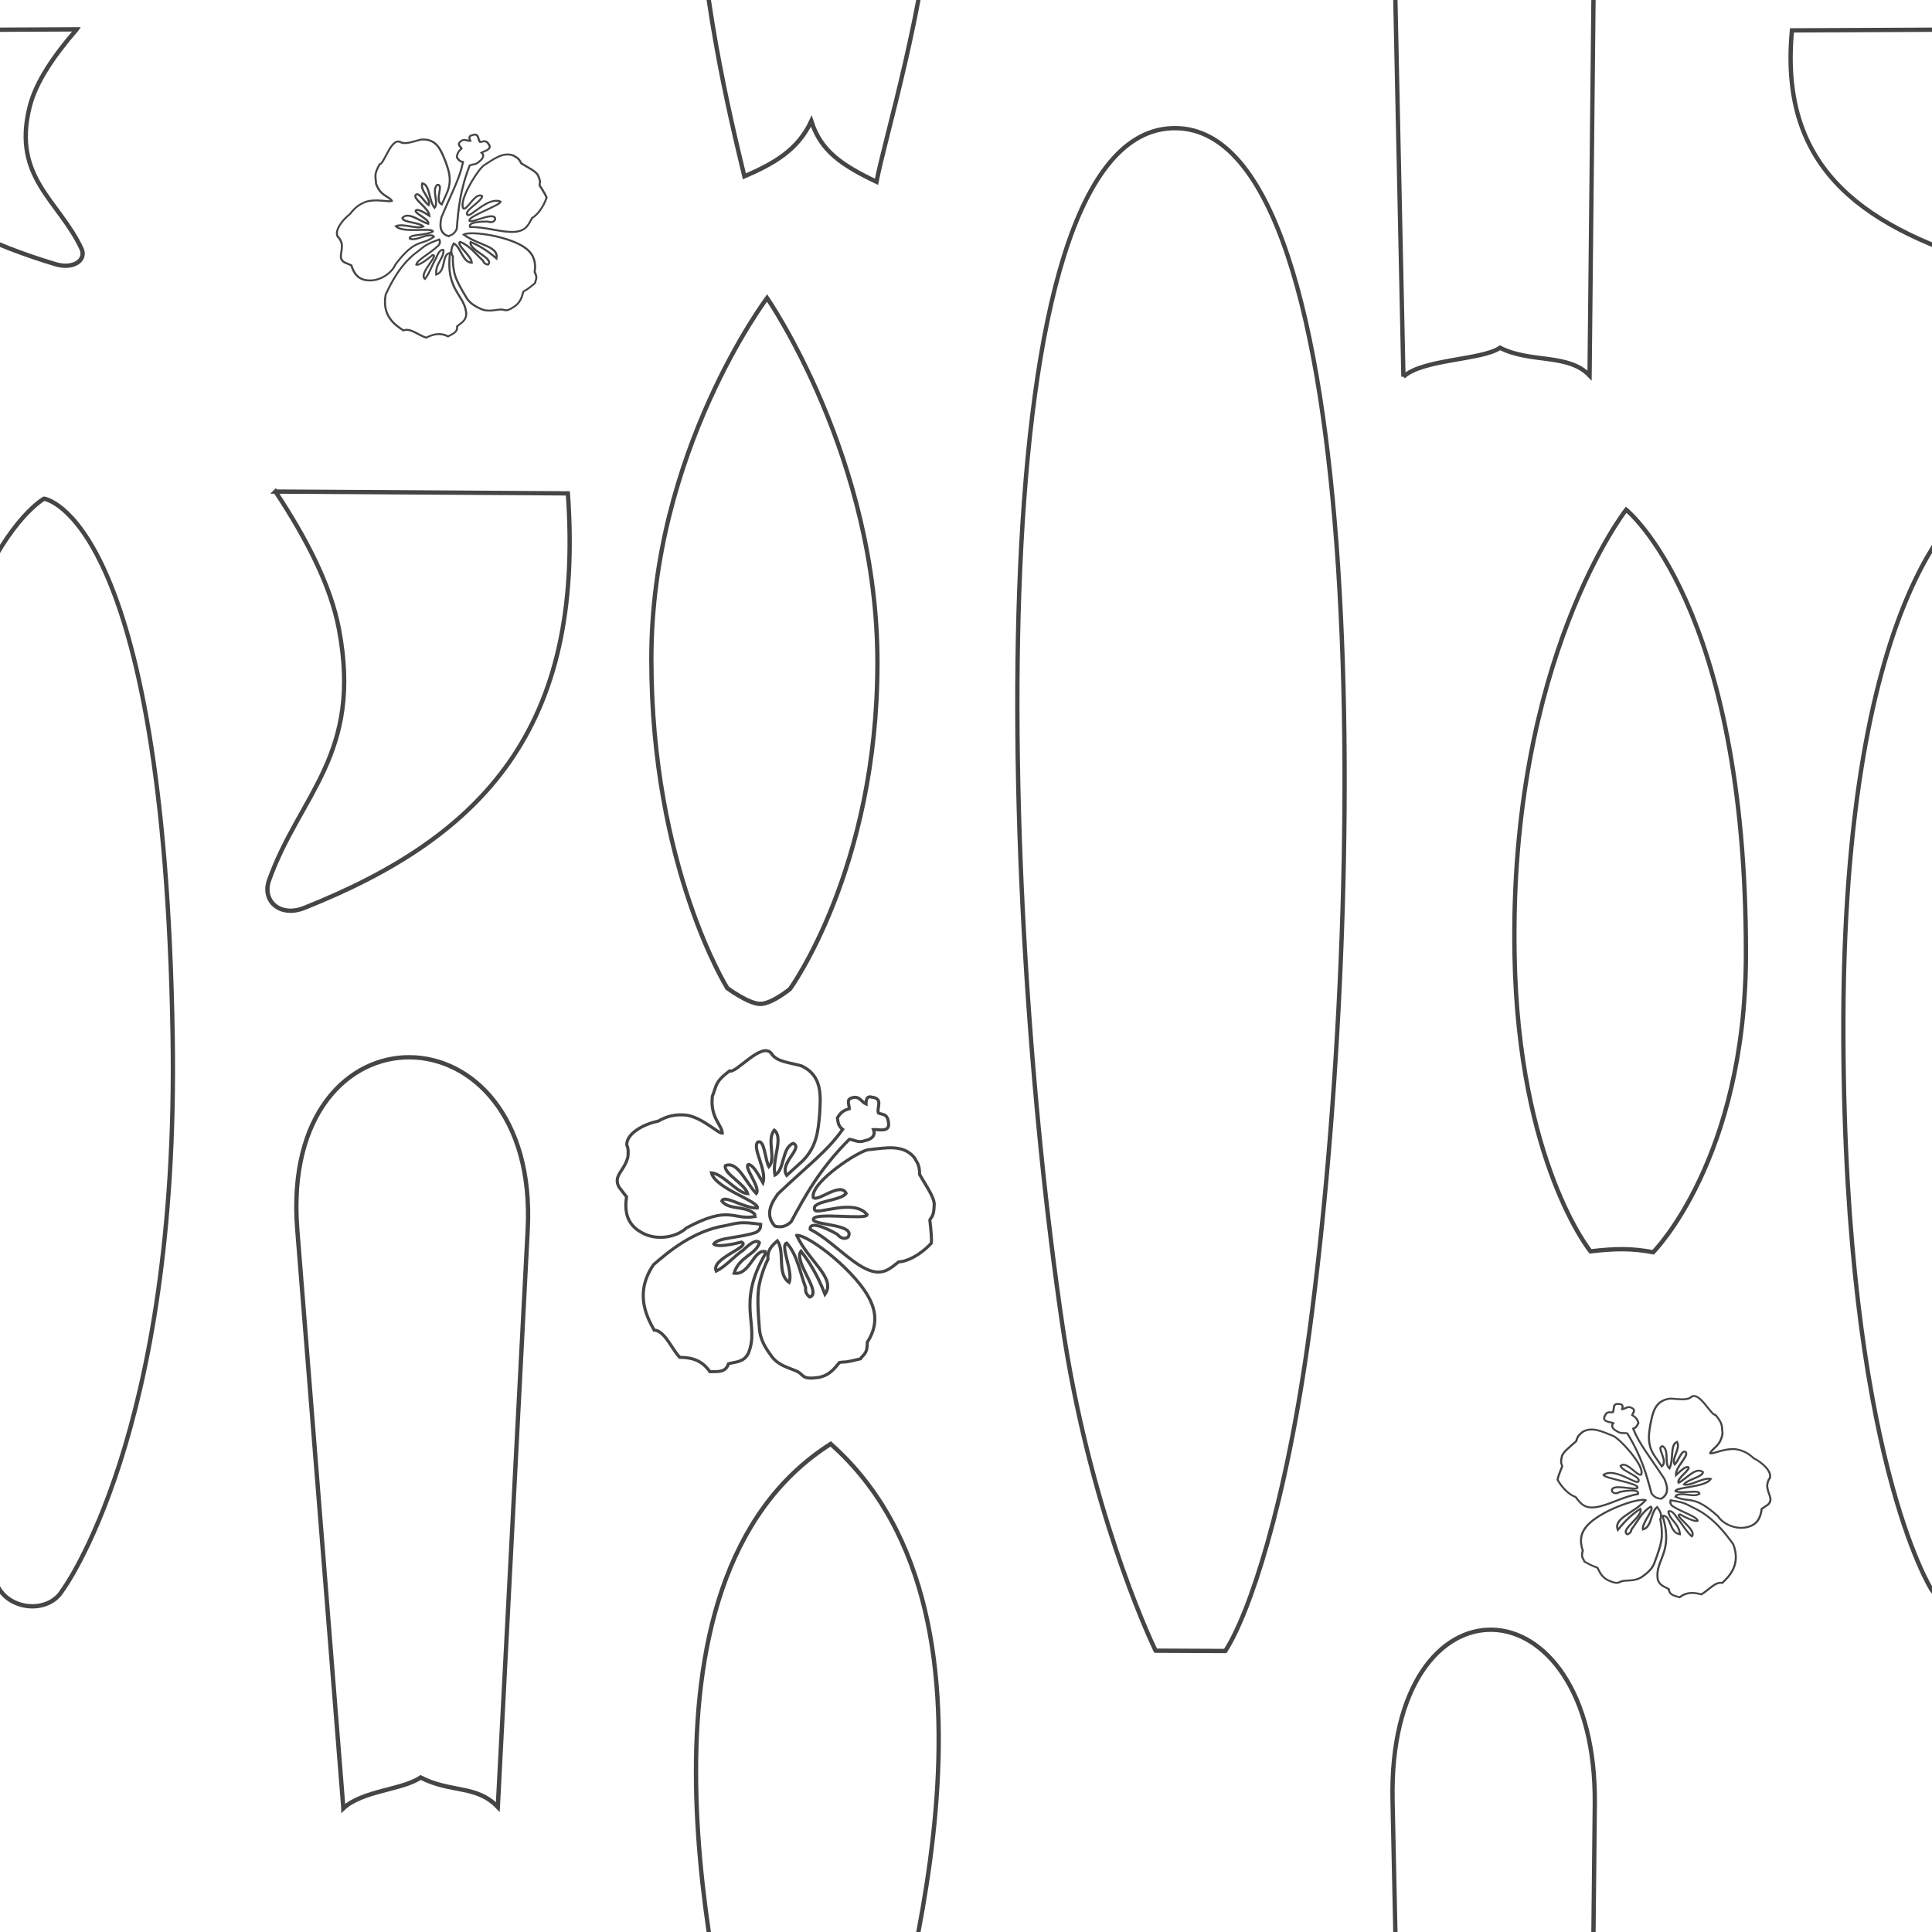 <?xml version="1.0" encoding="UTF-8" standalone="no"?>
<!-- Created with Inkscape (http://www.inkscape.org/) -->

<svg
   width="264.583mm"
   height="264.583mm"
   viewBox="0 0 264.583 264.583"
   version="1.1"
   id="svg8761"
   xml:space="preserve"
   sodipodi:docname="tile-dark.svg"
   inkscape:version="1.3.2 (091e20e, 2023-11-25, custom)"
   xmlns:inkscape="http://www.inkscape.org/namespaces/inkscape"
   xmlns:sodipodi="http://sodipodi.sourceforge.net/DTD/sodipodi-0.dtd"
   xmlns:xlink="http://www.w3.org/1999/xlink"
   xmlns="http://www.w3.org/2000/svg"
   xmlns:svg="http://www.w3.org/2000/svg"
   xmlns:rdf="http://www.w3.org/1999/02/22-rdf-syntax-ns#"
   xmlns:cc="http://creativecommons.org/ns#"
   xmlns:dc="http://purl.org/dc/elements/1.1/"><sodipodi:namedview
     id="namedview1"
     pagecolor="#ffffff"
     bordercolor="#666666"
     borderopacity="1.0"
     inkscape:showpageshadow="2"
     inkscape:pageopacity="0.0"
     inkscape:pagecheckerboard="0"
     inkscape:deskcolor="#d1d1d1"
     inkscape:document-units="mm"
     inkscape:zoom="0.35299995"
     inkscape:cx="345.60912"
     inkscape:cy="443.34284"
     inkscape:window-width="1920"
     inkscape:window-height="991"
     inkscape:window-x="-9"
     inkscape:window-y="-9"
     inkscape:window-maximized="1"
     inkscape:current-layer="svg8761" /><defs
     id="defs8756"><clipPath
       clipPathUnits="userSpaceOnUse"
       id="clipPath71"><rect
         style="fill:none;fill-rule:evenodd;stroke:none;stroke-width:1;stroke-dasharray:none;stroke-opacity:1"
         id="rect71"
         width="264.583"
         height="264.583"
         x="-367.109"
         y="-127.331" /></clipPath></defs><g
     id="g71"
     transform="translate(367.109,127.331)"><rect
       style="fill:none;fill-rule:evenodd;stroke:none;stroke-width:1;stroke-dasharray:none;stroke-opacity:1"
       id="rect48"
       width="264.583"
       height="264.583"
       x="-367.109"
       y="-127.331" /><g
       id="g53"
       clip-path="url(#clipPath71)"><path
         style="fill:none;stroke:#454545;stroke-width:0.592;stroke-linecap:butt;stroke-linejoin:miter;stroke-dasharray:none;stroke-opacity:1"
         d="m -320.086,120.311 -6.311,-79.244 c -2.531,-31.776 33.17,-31.179 31.556,0 l -4.094,79.069 c -2.938,-3.065 -6.35,-1.896 -10.576,-4.043 -2.469,1.703 -7.965,1.781 -10.575,4.219 z"
         id="path1" /><path
         style="fill:none;stroke:#454545;stroke-width:0.592;stroke-linecap:butt;stroke-linejoin:miter;stroke-dasharray:none;stroke-opacity:1"
         d="m -253.348,70.41 c -29.603,18.828 -15.609,75.197 -11.82,90.994 3.955,-1.721 7.299,-3.546 9.167,-7.562 1.297,4.083 4.128,6.007 8.925,8.306 2.486,-12.814 21.183,-67.428 -6.272,-91.737 z"
         id="path2" /><path
         style="fill:none;stroke:#454545;stroke-width:0.592;stroke-linecap:butt;stroke-linejoin:miter;stroke-dasharray:none;stroke-opacity:1"
         d="m -208.856,98.725 9.545,0.043 c 3.218,-4.937 8.332,-19.866 11.56,-43.993 7.913,-59.137 8.6,-164.39 -18.383,-164.556 -27.546,-0.169 -23.981,106.145 -15.523,163.652 3.677,25.001 11.61,42.351 12.801,44.854 z"
         id="path3" /><path
         style="fill:none;stroke:#454545;stroke-width:0.592;stroke-linecap:butt;stroke-linejoin:miter;stroke-dasharray:none;stroke-opacity:1"
         d="m -267.508,7.988 c 0,0 -10.378,-16.56 -10.4,-45.012 -0.022,-28.452 15.848,-49.494 15.848,-49.494 0,0 15.152,21.869 15.114,50.054 -0.038,28.185 -11.981,44.577 -11.981,44.577 0,0 -2.465,2.023 -4.049,2.04 -1.584,0.017 -4.531,-2.164 -4.531,-2.164 z"
         id="path4" /><path
         style="fill:none;stroke:#454545;stroke-width:0.592;stroke-linecap:butt;stroke-linejoin:miter;stroke-dasharray:none;stroke-opacity:1"
         d="m -329.385,-60.013 40.043,0.248 c 2.302,32.079 -11.569,47.027 -36.123,56.778 -3.288,1.306 -5.81,-0.955 -4.791,-3.808 4.191,-11.731 12.835,-17.229 9.555,-34.437 -1.121,-5.88 -4.346,-12.196 -8.683,-18.782 z"
         id="path5" /><path
         style="fill:none;stroke:#454545;stroke-width:0.592;stroke-linecap:butt;stroke-linejoin:miter;stroke-dasharray:none;stroke-opacity:1"
         d="m -149.294,44.037 c 0,0 -9.877,-12.102 -10.4,-40.55 -0.746,-40.601 15.282,-61.012 15.282,-61.012 0,0 16.441,13.056 16.403,60.828 -0.022,28.185 -12.705,40.858 -12.705,40.858 -2.952,-0.55 -5.079,-0.525 -8.58,-0.124 z"
         id="path4-8" /><path
         style="fill:none;stroke:#454545;stroke-width:0.592;stroke-linecap:butt;stroke-linejoin:miter;stroke-dasharray:none;stroke-opacity:1"
         d="m -367.161,90.378 c 0,0 -11.837,-18.296 -12.088,-75.509 -0.28,-63.907 18.177,-73.905 18.177,-73.905 0,0 16.452,2.147 17.609,73.721 0.88,54.46 -15.117,75.817 -15.117,75.817 -1.758,2.957 -6.614,2.806 -8.58,-0.124 z"
         id="path4-8-3" /><g
         id="g41"
         transform="matrix(0.425,0,0,0.418,-319.112,-146.561)"
         style="stroke:#454545;stroke-opacity:1"><path
           style="fill:none;stroke:#454545;stroke-width:1;stroke-linecap:butt;stroke-linejoin:miter;stroke-dasharray:none;stroke-opacity:1"
           d="m 134.021,456.181 c -10.055,17.25 -1.954,23.655 -5.825,33.211 -1.538,3.013 -4.108,2.75 -6.388,3.406 -0.968,3.138 -3.814,2.482 -5.989,2.605 -2.594,-3.796 -5.81,-4.643 -9.732,-4.708 -2.651,-2.843 -4.851,-8.769 -8.235,-8.915 -2.554,-4.633 -6.342,-12.276 -0.2,-21.437 4.597,-4.013 12.635,-11.075 23.18,-12.799 4.059,-0.915 4.942,-1.35 11.356,-0.424 -0.033,0.958 -0.092,1.913 -1.597,2.686 -5.57,1.868 -12.155,1.613 -13.541,3.76 0.656,0.852 3.99,0.674 8.949,-0.636 3.379,1.499 -10.114,5.371 -8.138,9.527 3.129,-1.605 5.817,-4.906 8.737,-6.922 2.841,-2.828 4.418,-3.35 5.19,-2.404 -1.144,3.993 -6.554,4.55 -8.185,10.017 5.224,0.773 6.403,-8.553 10.416,-6.966 z"
           id="path36" /><path
           style="fill:none;stroke:#454545;stroke-width:1;stroke-linecap:butt;stroke-linejoin:miter;stroke-dasharray:none;stroke-opacity:1"
           d="m 130.368,444.59 c -7.378,1.244 -8.045,-3.951 -22.134,3.731 -3.434,3.264 -9.971,4.218 -14.573,1.402 -4.634,-2.646 -5.384,-6.851 -4.722,-11.622 l -2.395,-3.144 c -2.034,-3.796 1.684,-5.219 2.83,-9.806 0.16,-1.166 0.209,-2.949 -0.331,-3.968 -0.25,-3.628 5.166,-6.842 10.095,-7.854 2.601,-1.508 5.543,-2.491 9.494,-1.922 5.175,1.087 9.742,5.912 11.179,5.86 -0.092,-2.781 -4,-5.06 -3.2,-12.097 1.449,-3.585 0.684,-4.553 5.533,-8.318 2.029,1.044 10.239,-9.622 13.438,-5.78 1.672,2.929 6.236,3.049 9.782,4.157 6.731,3.24 6.189,9.665 5.789,16.028 -0.453,5.193 -0.897,10.386 -5.39,15.026 l -5.19,4.808 c -2.543,-4 5.443,-8.926 2.121,-10.493 -3.739,1.341 -2.733,8.678 -5.914,10.393 -1.031,-5.145 2.858,-12.083 -0.2,-14.726 -2.632,3.171 0.724,9.328 -1.772,11.971 -1.236,-2.316 -1.35,-9.017 -3.543,-8.064 -1.97,1.845 2.985,9.12 1.647,13.298 -2.347,-4.241 -3.193,-5.445 -4.517,-5.985 -2.179,0.373 3.936,7.534 2.371,9.542 -3.327,-3.413 -5.919,-10.781 -9.957,-9.141 -0.727,2.541 6.337,6.006 7.187,9.216 -3.449,-0.246 -7.871,-6.499 -11.678,-6.862 1.192,5.178 15.395,9.294 14.798,11.545 -4.239,0.187 -10.784,-4.595 -11.454,-2.279 2.268,3.034 7.592,1.386 10.53,4.207 z"
           id="path37" /><path
           style="fill:none;stroke:#454545;stroke-width:1;stroke-linecap:butt;stroke-linejoin:miter;stroke-dasharray:none;stroke-opacity:1"
           d="m 136.781,447.72 c -3.711,-4.051 -0.501,-8.431 0.955,-10.579 10.04,-9.701 15.927,-13.973 20.854,-21.119 -1.423,-1.104 -1.511,-2.445 -1.688,-3.78 1.218,-2.144 2.524,-2.602 3.834,-2.987 0.005,-1.334 -1.145,-3.131 0.998,-3.606 2.251,-0.729 2.976,1.452 4.392,2.063 -0.013,-1.762 0.493,-2.671 1.797,-2.264 3.912,0.427 1.569,3.43 2.196,5.209 1.134,0.62 3,-0.04 3.277,3.418 0.297,3.083 -3.433,1.872 -4.874,1.991 0.876,2.254 -1.05,3.282 -2.595,3.606 -2.426,0.914 -3.466,-0.258 -5.19,-0.401 -9.565,9.754 -14.159,18.399 -18.765,27.047 -2.068,1.911 -3.644,1.72 -5.19,1.402 z"
           id="path38" /><path
           style="fill:none;stroke:#454545;stroke-width:1;stroke-linecap:butt;stroke-linejoin:miter;stroke-dasharray:none;stroke-opacity:1"
           d="m 149.098,438.257 c -0.834,-4.948 14.839,-15.351 17.827,-15.581 5.422,-0.531 11.153,-1.928 14.773,2.605 0.79,1.533 1.711,2.213 1.692,5.515 1.977,3.577 4.972,7.666 4.696,10.113 -0.109,3.677 -0.856,3.643 -1.397,4.808 0.429,3.736 0.612,6.303 0.48,7.567 -3.523,3.908 -7.833,6.071 -10.519,6.138 -2.383,1.766 -4.999,5.008 -10.475,2.334 -5.689,-2.701 -11.36,-9.465 -18.049,-12.997 -0.272,-2.689 4.653,-0.774 8.731,1.634 1.587,1.911 2.937,1.315 3.481,0.934 2.682,-4.392 -11.372,-3.809 -11.179,-5.81 -0.088,-2.51 17.008,0.258 17.321,-1.52 -4.182,-5.594 -16.642,0.386 -16.922,-1.686 -1.128,-2.918 8.376,-2.792 10.157,-5.326 -1.82,-3.981 -9.436,3.172 -10.616,1.273 z"
           id="path39" /><path
           style="fill:none;stroke:#454545;stroke-width:1;stroke-linecap:butt;stroke-linejoin:miter;stroke-dasharray:none;stroke-opacity:1"
           d="m 143.768,450.725 c 3.98,-0.212 20.025,12.523 23.956,21.838 2.217,5.083 1.228,9.338 -1.198,13.223 0.091,3.869 -1.322,3.963 -2.196,5.409 -5.744,1.449 -4.627,0.832 -6.787,1.202 -1.866,2.358 -3.713,4.735 -7.786,5.009 -4.221,0.507 -3.876,-1.119 -5.739,-2.054 -2.72,-1.3 -6.425,-1.876 -8.784,-5.66 -2.058,-2.831 -3.213,-5.407 -3.444,-8.164 -0.502,-6 -0.813,-11.616 0,-14.976 0.753,-3.412 1.716,-5.889 2.748,-8.058 -0.314,-2.664 1.104,-4.306 3.041,-5.966 2.51,3.723 -0.251,10.836 3.768,13.624 1.406,-3.435 -3.048,-12.258 -0.774,-12.897 3.42,3.913 4.241,9.506 6.108,14.669 -0.208,1.1 0.175,2.122 1.279,3.037 4.211,-1.294 -5.37,-11.738 -2.795,-15.026 2.656,3.471 5.269,7.636 7.738,14.108 3.645,-5.341 -5.081,-10.53 -9.136,-19.317 z"
           id="path40" /></g><use
         x="0"
         y="0"
         xlink:href="#g41"
         id="use41"
         transform="matrix(-0.645,-0.186,-0.162,0.594,-301.376,5.268)"
         style="stroke-width:1.556;stroke-dasharray:none;stroke:#454545;stroke-opacity:1" /><use
         x="0"
         y="0"
         xlink:href="#g41"
         id="use41-2"
         transform="matrix(0.6,-0.306,0.267,0.552,-159.969,-197.259)"
         style="stroke-width:1.556;stroke-dasharray:none;stroke:#454545;stroke-opacity:1" /><path
         style="fill:none;stroke:#454545;stroke-width:0.592;stroke-linecap:butt;stroke-linejoin:miter;stroke-dasharray:none;stroke-opacity:1"
         d="m -102.577,90.378 c 0,0 -11.837,-18.296 -12.088,-75.509 -0.28,-63.907 18.177,-73.905 18.177,-73.905 0,0 16.452,2.147 17.609,73.721 0.88,54.46 -15.117,75.817 -15.117,75.817 -1.758,2.957 -6.614,2.806 -8.58,-0.124 z"
         id="path48" /><path
         style="fill:none;stroke:#454545;stroke-width:0.592;stroke-linecap:butt;stroke-linejoin:miter;stroke-dasharray:none;stroke-opacity:1"
         d="m -174.914,188.848 -1.487,-69.575 c -0.681,-31.875 28.021,-30.725 27.696,0.496 l -0.717,68.904 c -2.938,-3.065 -8.038,-1.649 -12.264,-3.795 -2.469,1.703 -10.618,1.533 -13.229,3.971 z"
         id="path50" /><path
         style="fill:none;stroke:#454545;stroke-width:0.592;stroke-linecap:butt;stroke-linejoin:miter;stroke-dasharray:none;stroke-opacity:1"
         d="m -174.914,-75.735 -1.487,-69.575 c -0.681,-31.875 28.021,-30.725 27.696,0.496 l -0.717,68.904 c -2.938,-3.065 -8.038,-1.649 -12.264,-3.795 -2.469,1.703 -10.618,1.533 -13.229,3.971 z"
         id="path51" /><path
         style="fill:none;stroke:#454545;stroke-width:0.592;stroke-linecap:butt;stroke-linejoin:miter;stroke-dasharray:none;stroke-opacity:1"
         d="m -253.348,-194.173 c -29.603,18.828 -15.609,75.197 -11.82,90.994 3.955,-1.721 7.299,-3.546 9.167,-7.562 1.297,4.083 4.128,6.007 8.925,8.306 2.486,-12.814 21.183,-67.428 -6.272,-91.737 z"
         id="path52" /><path
         style="fill:none;stroke:#454545;stroke-width:0.592;stroke-linecap:butt;stroke-linejoin:miter;stroke-dasharray:none;stroke-opacity:1"
         d="m -92.025,-123.31 -29.681,0.14 c -1.706,18.09 8.575,26.52 26.775,32.019 2.437,0.736 4.307,-0.539 3.551,-2.147 -3.107,-6.616 -9.514,-9.716 -7.082,-19.42 0.831,-3.316 3.222,-6.877 6.436,-10.591 z"
         id="path5-1" /><path
         style="fill:none;stroke:#454545;stroke-width:0.592;stroke-linecap:butt;stroke-linejoin:miter;stroke-dasharray:none;stroke-opacity:1"
         d="m -356.608,-123.31 -29.681,0.14 c -1.706,18.09 8.575,26.52 26.775,32.019 2.437,0.736 4.307,-0.539 3.551,-2.147 -3.107,-6.616 -9.514,-9.716 -7.082,-19.42 0.831,-3.316 3.222,-6.877 6.436,-10.591 z"
         id="path53" /></g></g></svg>
